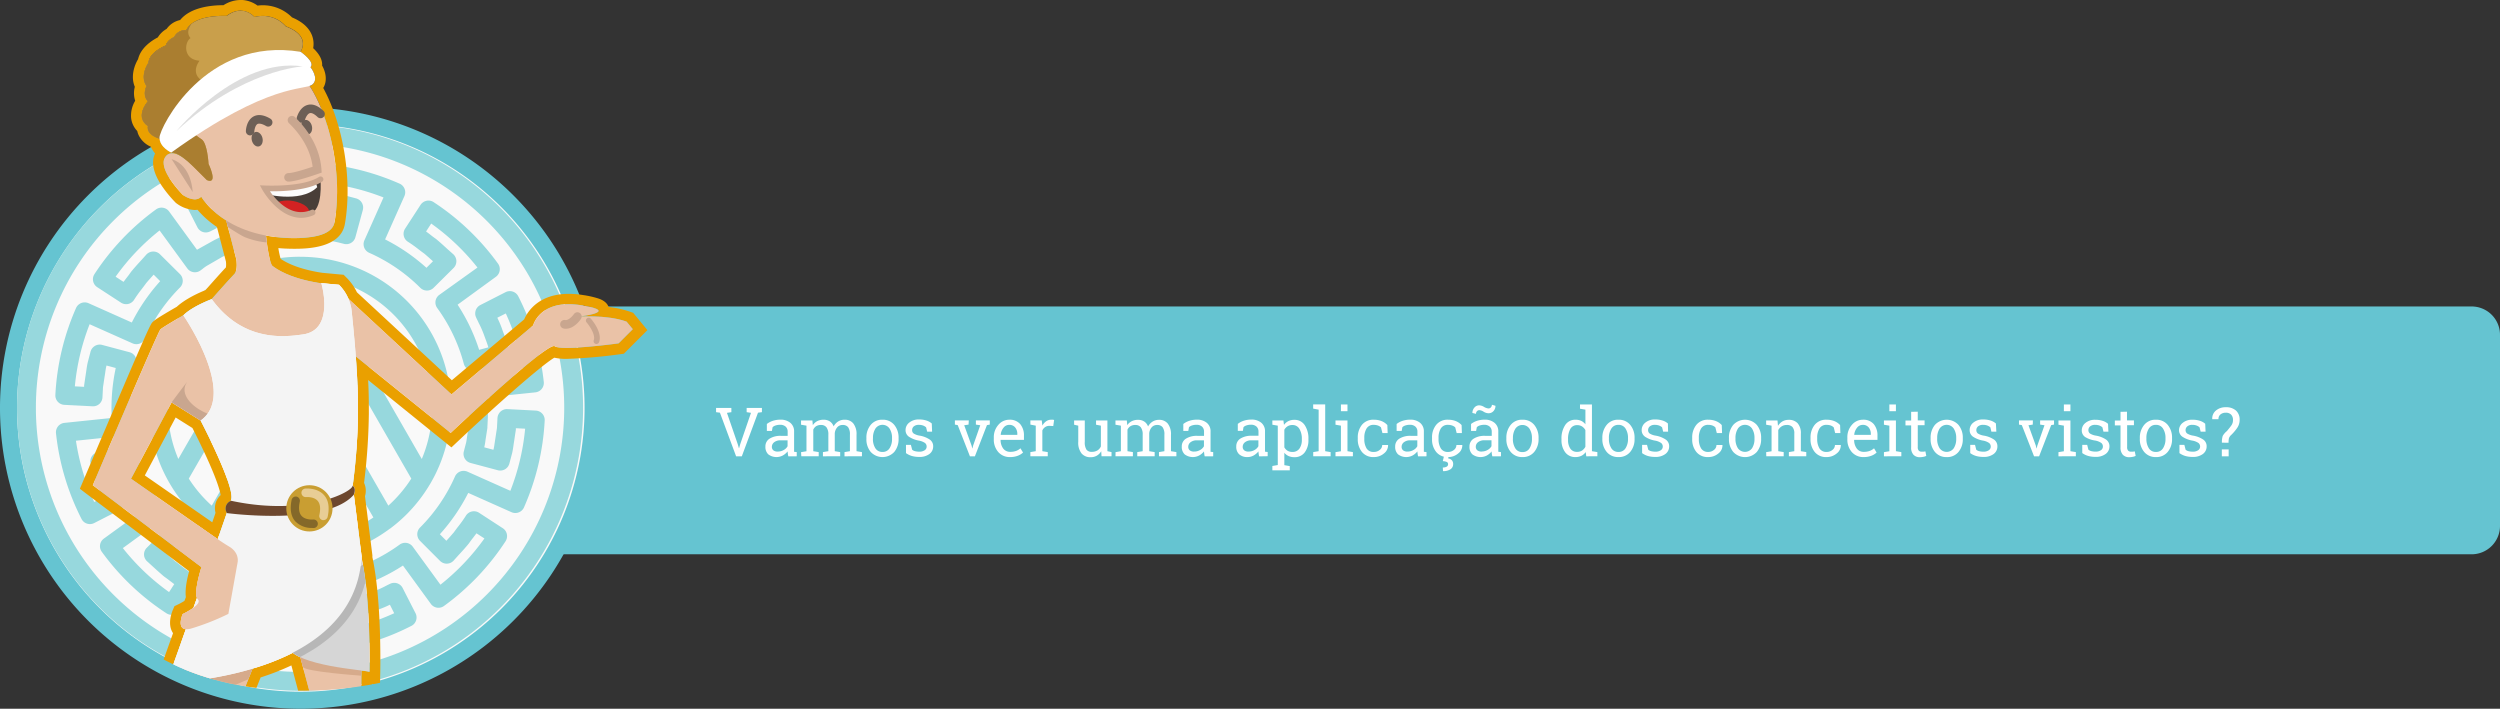 <svg id="Camada_1" data-name="Camada 1" xmlns="http://www.w3.org/2000/svg" xmlns:xlink="http://www.w3.org/1999/xlink" viewBox="0 0 881 249.76"><rect x="0" y="0" width="881" height="249.76" fill="#333333" stroke="none"/><defs><style>.cls-1{fill:none;}.cls-2{fill:#65c4d1;}.cls-3{fill:#fff;}.cls-4{fill:#f9f9f9;}.cls-5{fill:#97d8dd;}.cls-6{clip-path:url(#clip-path);}.cls-7{fill:#eaa000;}.cls-8{fill:#eac2a7;}.cls-9{fill:#c9a68f;}.cls-10{fill:#d6aa8b;}.cls-11{fill:#d6d6d6;}.cls-12{fill:#c99f4b;}.cls-13{fill:#6d5f56;}.cls-14{fill:#493e38;}.cls-15{clip-path:url(#clip-path-2);}.cls-16{fill:#fcfcfc;}.cls-17{fill:#d32222;}.cls-18{fill:#f4f4f4;}.cls-19{clip-path:url(#clip-path-3);}.cls-20{fill:#b7b7b7;}.cls-21{fill:#6d472e;}.cls-22{fill:#c99e32;}.cls-23{clip-path:url(#clip-path-4);}.cls-24{fill:#aa7e30;}.cls-25{fill:#ddd;}.cls-26{fill:#846829;}.cls-27{fill:#e8cd95;}</style><clipPath id="clip-path"><path class="cls-1" d="M237.75,116.46C237.75,46.35,157.23,0,84.76,0S8,49.28,8,119.4s26.07,124,98.54,124S237.75,186.58,237.75,116.46Z"/></clipPath><clipPath id="clip-path-2"><path class="cls-1" d="M93.31,66.38c-.23-.24,14.13.9,19.61-3.13,0,0,1.08,10.92-3.81,12.12C104.07,76.6,98.25,74.58,93.31,66.38Z"/></clipPath><clipPath id="clip-path-3"><path class="cls-1" d="M101.44,228.09c3.34,6.62,26.79,8,28.74,8.63,0,0,.61-26.56-3.14-41.48S101.44,228.09,101.44,228.09Z"/></clipPath><clipPath id="clip-path-4"><path class="cls-1" d="M72.92,63.47c4.14,1.71.57-5.71.57-5.71S73.1,50.33,71,49.07a30.23,30.23,0,0,1-4.59-3.75L77,38.07l28.88-19.8s4-5.57-5.13-9A10.86,10.86,0,0,0,89.68,6s-4-4.77-9.77-.39c0,0-11.62-.68-14.26,5a4.34,4.34,0,0,0-4.28,2.42S59,14,58.49,16c0,0-5.89,2.32-6.24,6.24,0,0-3.21,4.49-.64,8.13,0,0-1.7,3.19.49,5.38,0,0-4.91,5.38,0,8.73,0,0-1.21,3.5,6,4.92l2.14,4.42s2.06-.93,8,5Z"/></clipPath></defs><title>6-intro</title><path class="cls-2" d="M871,195.33H152V108H871a10,10,0,0,1,10,10v67.36A10,10,0,0,1,871,195.33Z"/><path class="cls-3" d="M257.74,145.25l-1.56.24L260,156.58l.39,1.35h.07l.38-1.35,3.81-11.1-1.53-.23v-1.49h5.38v1.49l-1.38.18-5.71,15.39h-2l-5.71-15.39-1.36-.18v-1.49h5.39Z"/><path class="cls-3" d="M277.8,160.82c-.07-.34-.13-.65-.16-.92s-.07-.55-.09-.82a5.51,5.51,0,0,1-1.67,1.42,4.77,4.77,0,0,1-5.15-.4,3.56,3.56,0,0,1-1-2.72,3.17,3.17,0,0,1,1.46-2.79,7.13,7.13,0,0,1,4-1h2.38v-1.47a2.31,2.31,0,0,0-.7-1.77,2.79,2.79,0,0,0-2-.65,4.73,4.73,0,0,0-1.53.23,2.71,2.71,0,0,0-1.07.61l-.25,1.33h-1.78v-2.46a7,7,0,0,1,2.1-1.11,8.49,8.49,0,0,1,2.67-.41,5.27,5.27,0,0,1,3.49,1.1,3.84,3.84,0,0,1,1.34,3.15v6.11c0,.16,0,.32,0,.48a3.83,3.83,0,0,0,0,.47l.93.12v1.48Zm-3.72-1.69a4.07,4.07,0,0,0,2.1-.55,3.33,3.33,0,0,0,1.36-1.32v-2.09h-2.46a3.49,3.49,0,0,0-2.24.66,2,2,0,0,0-.83,1.59,1.55,1.55,0,0,0,.52,1.27A2.29,2.29,0,0,0,274.08,159.13Z"/><path class="cls-3" d="M282.29,159.34l1.91-.32V150l-1.91-.33v-1.49h4l.15,1.65A4.2,4.2,0,0,1,288,148.4a4.85,4.85,0,0,1,2.23-.49,3.94,3.94,0,0,1,2.18.58,3.55,3.55,0,0,1,1.36,1.76,4.74,4.74,0,0,1,1.58-1.71,4.18,4.18,0,0,1,2.3-.63,3.79,3.79,0,0,1,3.07,1.33,6.06,6.06,0,0,1,1.12,4V159l1.91.32v1.48H297.6v-1.48l1.91-.32v-5.8a4.24,4.24,0,0,0-.64-2.66,2.34,2.34,0,0,0-1.91-.78,2.45,2.45,0,0,0-1.94.85,3.71,3.71,0,0,0-.85,2.14V159l1.91.32v1.48H290v-1.48l1.91-.32v-5.8a4.17,4.17,0,0,0-.66-2.61,2.32,2.32,0,0,0-1.92-.83,3.15,3.15,0,0,0-1.73.44,2.8,2.8,0,0,0-1,1.21V159l1.91.32v1.48h-6.13Z"/><path class="cls-3" d="M305.32,154.36a6.94,6.94,0,0,1,1.52-4.63,5.08,5.08,0,0,1,4.14-1.82,5.14,5.14,0,0,1,4.15,1.81,7,7,0,0,1,1.53,4.64v.26a7,7,0,0,1-1.52,4.64,5.66,5.66,0,0,1-8.3,0,6.93,6.93,0,0,1-1.52-4.64Zm2.3.26a6,6,0,0,0,.85,3.33,2.81,2.81,0,0,0,2.53,1.31,2.78,2.78,0,0,0,2.49-1.31,5.89,5.89,0,0,0,.86-3.33v-.26a5.91,5.91,0,0,0-.86-3.31,3,3,0,0,0-5,0,6,6,0,0,0-.85,3.31Z"/><path class="cls-3" d="M328.47,152.13h-1.73l-.38-1.53a3.16,3.16,0,0,0-1.06-.64,4.08,4.08,0,0,0-1.45-.24,2.62,2.62,0,0,0-1.82.54,1.7,1.7,0,0,0-.6,1.3,1.44,1.44,0,0,0,.53,1.19,5.47,5.47,0,0,0,2.14.77,9.16,9.16,0,0,1,3.57,1.4,2.8,2.8,0,0,1,1.18,2.37,3.27,3.27,0,0,1-1.37,2.73,5.69,5.69,0,0,1-3.57,1,9,9,0,0,1-2.59-.34,6.9,6.9,0,0,1-2.05-1v-2.9H321l.44,1.7a2.43,2.43,0,0,0,1.08.53,6,6,0,0,0,1.4.16,3.21,3.21,0,0,0,1.93-.5,1.51,1.51,0,0,0,.7-1.3,1.6,1.6,0,0,0-.58-1.26,5.58,5.58,0,0,0-2.2-.85,9.25,9.25,0,0,1-3.48-1.37,2.77,2.77,0,0,1-1.17-2.35,3.29,3.29,0,0,1,1.32-2.63,5.18,5.18,0,0,1,3.42-1.09,8.26,8.26,0,0,1,2.59.37,5.23,5.23,0,0,1,1.91,1.05Z"/><path class="cls-3" d="M341.32,149.63l-1.53.23,2.61,7.22.22.92h.07l.22-.92,2.53-7.22-1.54-.23v-1.49h4.9v1.49l-1,.18-4.25,11h-1.75l-4.3-11-1-.18v-1.49h4.9Z"/><path class="cls-3" d="M356,161.07a5.32,5.32,0,0,1-4.21-1.77,6.59,6.59,0,0,1-1.57-4.57v-.52a6.52,6.52,0,0,1,1.61-4.5,5,5,0,0,1,3.82-1.8,4.81,4.81,0,0,1,3.87,1.54,6.17,6.17,0,0,1,1.32,4.13V155h-8.23l0,.06a5,5,0,0,0,.92,3,3,3,0,0,0,2.5,1.17,5.9,5.9,0,0,0,2.06-.33,4.65,4.65,0,0,0,1.52-.92l.91,1.5a5.63,5.63,0,0,1-1.8,1.11A7.21,7.21,0,0,1,356,161.07Zm-.35-11.35a2.49,2.49,0,0,0-2,1,4.56,4.56,0,0,0-1,2.46l0,.06h5.85v-.31a3.51,3.51,0,0,0-.73-2.27A2.58,2.58,0,0,0,355.65,149.72Z"/><path class="cls-3" d="M363.11,149.63v-1.49h4l.23,1.84a4.41,4.41,0,0,1,1.33-1.52,3.05,3.05,0,0,1,1.81-.55,3.48,3.48,0,0,1,.55,0,3.27,3.27,0,0,1,.44.09l-.3,2.14-1.31-.07a2.64,2.64,0,0,0-1.54.43,2.76,2.76,0,0,0-1,1.2V159l1.91.32v1.48h-6.13v-1.48L365,159V150Z"/><path class="cls-3" d="M388.07,159a4.11,4.11,0,0,1-3.71,2.12,4,4,0,0,1-3.22-1.33,6.09,6.09,0,0,1-1.16-4.12V150l-1.46-.33v-1.49h3.76v7.5a4.72,4.72,0,0,0,.6,2.79,2.22,2.22,0,0,0,1.86.76,3.74,3.74,0,0,0,2-.5,3.1,3.1,0,0,0,1.21-1.41V150l-1.7-.33v-1.49h4V159l1.45.32v1.48h-3.52Z"/><path class="cls-3" d="M393.12,159.34,395,159V150l-1.91-.33v-1.49h4l.15,1.65a4.2,4.2,0,0,1,1.57-1.39,4.79,4.79,0,0,1,2.23-.49,3.91,3.91,0,0,1,2.17.58,3.57,3.57,0,0,1,1.37,1.76,4.57,4.57,0,0,1,1.58-1.71,4.15,4.15,0,0,1,2.3-.63,3.81,3.81,0,0,1,3.07,1.33,6.06,6.06,0,0,1,1.12,4V159l1.91.32v1.48h-6.14v-1.48l1.91-.32v-5.8a4.24,4.24,0,0,0-.64-2.66,2.34,2.34,0,0,0-1.91-.78,2.44,2.44,0,0,0-1.94.85,3.64,3.64,0,0,0-.85,2.14V159l1.91.32v1.48h-6.13v-1.48l1.91-.32v-5.8a4.17,4.17,0,0,0-.66-2.61,2.33,2.33,0,0,0-1.92-.83,3.15,3.15,0,0,0-1.73.44,2.76,2.76,0,0,0-1.05,1.21V159l1.91.32v1.48h-6.13Z"/><path class="cls-3" d="M424.53,160.82c-.07-.34-.13-.65-.16-.92s-.07-.55-.09-.82a5.51,5.51,0,0,1-1.67,1.42,4.77,4.77,0,0,1-5.15-.4,3.56,3.56,0,0,1-1-2.72,3.17,3.17,0,0,1,1.46-2.79,7.13,7.13,0,0,1,4-1h2.38v-1.47a2.31,2.31,0,0,0-.7-1.77,2.79,2.79,0,0,0-2-.65,4.73,4.73,0,0,0-1.53.23,2.71,2.71,0,0,0-1.07.61l-.25,1.33H417v-2.46a7,7,0,0,1,2.1-1.11,8.49,8.49,0,0,1,2.67-.41,5.27,5.27,0,0,1,3.49,1.1,3.81,3.81,0,0,1,1.34,3.15v6.11c0,.16,0,.32,0,.48a3.83,3.83,0,0,0,0,.47l.93.12v1.48Zm-3.71-1.69a4.06,4.06,0,0,0,2.09-.55,3.33,3.33,0,0,0,1.36-1.32v-2.09h-2.46a3.49,3.49,0,0,0-2.24.66,2,2,0,0,0-.83,1.59,1.55,1.55,0,0,0,.52,1.27A2.31,2.31,0,0,0,420.82,159.13Z"/><path class="cls-3" d="M443.71,160.82c-.07-.34-.12-.65-.16-.92a7.84,7.84,0,0,1-.08-.82,5.63,5.63,0,0,1-1.67,1.42,4.26,4.26,0,0,1-2.14.57,4.21,4.21,0,0,1-3-1,3.53,3.53,0,0,1-1-2.72,3.17,3.17,0,0,1,1.45-2.79,7.16,7.16,0,0,1,4-1h2.38v-1.47a2.31,2.31,0,0,0-.71-1.77,2.78,2.78,0,0,0-1.95-.65,4.73,4.73,0,0,0-1.53.23,2.75,2.75,0,0,0-1.08.61l-.24,1.33h-1.78v-2.46a6.8,6.8,0,0,1,2.09-1.11,8.55,8.55,0,0,1,2.68-.41,5.29,5.29,0,0,1,3.49,1.1,3.84,3.84,0,0,1,1.33,3.15v6.11c0,.16,0,.32,0,.48a3.83,3.83,0,0,0,0,.47l.94.12v1.48ZM440,159.13a4.12,4.12,0,0,0,2.1-.55,3.46,3.46,0,0,0,1.36-1.32v-2.09H441a3.49,3.49,0,0,0-2.24.66,2,2,0,0,0-.83,1.59,1.58,1.58,0,0,0,.52,1.27A2.31,2.31,0,0,0,440,159.13Z"/><path class="cls-3" d="M448.38,164.21l1.91-.33V150l-1.91-.33v-1.49h3.89l.21,1.55a4.26,4.26,0,0,1,1.54-1.33,4.7,4.7,0,0,1,2.1-.45,4.23,4.23,0,0,1,3.67,1.87,8.45,8.45,0,0,1,1.3,4.94V155a7.05,7.05,0,0,1-1.31,4.43,4.34,4.34,0,0,1-3.62,1.68,4.92,4.92,0,0,1-2.06-.4,4,4,0,0,1-1.5-1.16v4.37l1.91.33v1.49h-6.13Zm10.39-9.49a6.74,6.74,0,0,0-.84-3.55,2.74,2.74,0,0,0-2.51-1.39,3.07,3.07,0,0,0-1.69.45,3.25,3.25,0,0,0-1.13,1.22v6.17a3.18,3.18,0,0,0,1.13,1.22,3.23,3.23,0,0,0,1.71.42,2.86,2.86,0,0,0,2.49-1.19,5.29,5.29,0,0,0,.84-3.11Z"/><path class="cls-3" d="M462.76,144v-1.49H467V159l1.91.32v1.48h-6.13v-1.48l1.91-.32V144.36Z"/><path class="cls-3" d="M470.63,159.34l1.91-.32V150l-1.91-.33v-1.49h4.22V159l1.91.32v1.48h-6.13Zm4.22-14.44h-2.31v-2.36h2.31Z"/><path class="cls-3" d="M484.21,159.26a3.06,3.06,0,0,0,2-.71,2.14,2.14,0,0,0,.88-1.74h2.07l0,.07a3.6,3.6,0,0,1-1.46,2.92,5.4,5.4,0,0,1-3.54,1.27,5.09,5.09,0,0,1-4.22-1.81,7,7,0,0,1-1.46-4.53v-.49a7,7,0,0,1,1.46-4.52,5.12,5.12,0,0,1,4.22-1.81,7.19,7.19,0,0,1,2.74.5,5.62,5.62,0,0,1,2,1.38l.11,2.82h-1.84l-.51-2a3,3,0,0,0-1.05-.64,4.18,4.18,0,0,0-1.46-.25,2.78,2.78,0,0,0-2.59,1.31,6.16,6.16,0,0,0-.78,3.21v.49a6.32,6.32,0,0,0,.77,3.24A2.79,2.79,0,0,0,484.21,159.26Z"/><path class="cls-3" d="M499.73,160.82c-.07-.34-.13-.65-.16-.92s-.07-.55-.09-.82a5.51,5.51,0,0,1-1.67,1.42,4.77,4.77,0,0,1-5.15-.4,3.56,3.56,0,0,1-1-2.72,3.17,3.17,0,0,1,1.46-2.79,7.13,7.13,0,0,1,4-1h2.38v-1.47a2.31,2.31,0,0,0-.7-1.77,2.79,2.79,0,0,0-2-.65,4.73,4.73,0,0,0-1.53.23,2.71,2.71,0,0,0-1.07.61l-.25,1.33h-1.78v-2.46a7,7,0,0,1,2.1-1.11,8.49,8.49,0,0,1,2.67-.41,5.27,5.27,0,0,1,3.49,1.1,3.84,3.84,0,0,1,1.34,3.15v6.11c0,.16,0,.32,0,.48a3.83,3.83,0,0,0,0,.47l.93.12v1.48ZM496,159.13a4.07,4.07,0,0,0,2.1-.55,3.4,3.4,0,0,0,1.36-1.32v-2.09H497a3.49,3.49,0,0,0-2.24.66,2,2,0,0,0-.83,1.59,1.55,1.55,0,0,0,.52,1.27A2.29,2.29,0,0,0,496,159.13Z"/><path class="cls-3" d="M510.37,159.26a3.06,3.06,0,0,0,2-.71,2.16,2.16,0,0,0,.87-1.74h2.08l0,.07a3.57,3.57,0,0,1-1.46,2.92,5.37,5.37,0,0,1-3.53,1.27,5.09,5.09,0,0,1-4.22-1.81,6.92,6.92,0,0,1-1.46-4.53v-.49a6.91,6.91,0,0,1,1.46-4.52,5.1,5.1,0,0,1,4.22-1.81,7.19,7.19,0,0,1,2.74.5,5.8,5.8,0,0,1,2,1.38l.1,2.82h-1.84l-.5-2a3.16,3.16,0,0,0-1.06-.64,4.12,4.12,0,0,0-1.45-.25,2.79,2.79,0,0,0-2.6,1.31,6.16,6.16,0,0,0-.78,3.21v.49a6.22,6.22,0,0,0,.78,3.24A2.78,2.78,0,0,0,510.37,159.26Zm.09,1.67-.14.61a2.33,2.33,0,0,1,1.27.61,1.88,1.88,0,0,1,.5,1.41,2.13,2.13,0,0,1-.92,1.8,4.53,4.53,0,0,1-2.65.66l-.08-1.27a2.76,2.76,0,0,0,1.35-.29.93.93,0,0,0,.51-.86.82.82,0,0,0-.42-.79,4.13,4.13,0,0,0-1.44-.3l.37-1.58Z"/><path class="cls-3" d="M525.89,160.82c-.07-.34-.13-.65-.17-.92a7.84,7.84,0,0,1-.08-.82A5.63,5.63,0,0,1,524,160.5a4.77,4.77,0,0,1-5.15-.4,3.53,3.53,0,0,1-1-2.72,3.15,3.15,0,0,1,1.46-2.79,7.1,7.1,0,0,1,4-1h2.38v-1.47a2.31,2.31,0,0,0-.71-1.77,2.77,2.77,0,0,0-1.95-.65,4.73,4.73,0,0,0-1.53.23,2.71,2.71,0,0,0-1.07.61l-.25,1.33h-1.78v-2.46a7,7,0,0,1,2.1-1.11,8.49,8.49,0,0,1,2.67-.41,5.27,5.27,0,0,1,3.49,1.1,3.84,3.84,0,0,1,1.34,3.15v6.59l0,.47.94.12v1.48ZM527,143a2.64,2.64,0,0,1-.69,1.86,2.29,2.29,0,0,1-1.76.77,3.4,3.4,0,0,1-1.73-.55,3.11,3.11,0,0,0-1.5-.54,1.07,1.07,0,0,0-.84.38,1.31,1.31,0,0,0-.34.92l-1.26-.31a2.81,2.81,0,0,1,.69-1.89,2.19,2.19,0,0,1,1.75-.8,3.54,3.54,0,0,1,1.64.55,3.65,3.65,0,0,0,1.59.55,1.13,1.13,0,0,0,.84-.38,1.36,1.36,0,0,0,.35-.93Zm-4.86,16.11a4.07,4.07,0,0,0,2.1-.55,3.46,3.46,0,0,0,1.36-1.32v-2.09h-2.46a3.5,3.5,0,0,0-2.25.66,2,2,0,0,0-.82,1.59,1.57,1.57,0,0,0,.51,1.27A2.34,2.34,0,0,0,522.17,159.13Z"/><path class="cls-3" d="M530.84,154.36a7,7,0,0,1,1.53-4.63,5.07,5.07,0,0,1,4.13-1.82,5.16,5.16,0,0,1,4.16,1.81,7,7,0,0,1,1.53,4.64v.26a6.92,6.92,0,0,1-1.53,4.64,5.1,5.1,0,0,1-4.13,1.81,5.16,5.16,0,0,1-4.16-1.81,6.94,6.94,0,0,1-1.53-4.64Zm2.31.26A6,6,0,0,0,534,158a2.81,2.81,0,0,0,2.53,1.31A2.78,2.78,0,0,0,539,158a6,6,0,0,0,.86-3.33v-.26a6,6,0,0,0-.86-3.31,3,3,0,0,0-5,0,6.07,6.07,0,0,0-.84,3.31Z"/><path class="cls-3" d="M558.8,159.31a4,4,0,0,1-1.51,1.31,4.61,4.61,0,0,1-2.08.45,4.34,4.34,0,0,1-3.63-1.68,7.05,7.05,0,0,1-1.31-4.43v-.24a8.49,8.49,0,0,1,1.31-4.94,4.2,4.2,0,0,1,3.65-1.87,4.65,4.65,0,0,1,2,.41,4.23,4.23,0,0,1,1.47,1.2v-5.16l-1.91-.33v-1.49H561V159l1.91.32v1.48H559ZM552.58,155a5.31,5.31,0,0,0,.79,3.07,2.7,2.7,0,0,0,2.42,1.16,3,3,0,0,0,1.74-.47,3.67,3.67,0,0,0,1.16-1.32v-5.88a3.65,3.65,0,0,0-1.16-1.27,3.09,3.09,0,0,0-1.71-.47,2.64,2.64,0,0,0-2.45,1.37,7.1,7.1,0,0,0-.79,3.57Z"/><path class="cls-3" d="M564.67,154.36a7,7,0,0,1,1.53-4.63,5.07,5.07,0,0,1,4.13-1.82,5.16,5.16,0,0,1,4.16,1.81,7,7,0,0,1,1.53,4.64v.26a6.92,6.92,0,0,1-1.53,4.64,5.1,5.1,0,0,1-4.13,1.81,5.16,5.16,0,0,1-4.16-1.81,6.94,6.94,0,0,1-1.53-4.64Zm2.31.26a6,6,0,0,0,.85,3.33,2.81,2.81,0,0,0,2.53,1.31,2.78,2.78,0,0,0,2.49-1.31,6,6,0,0,0,.86-3.33v-.26a6,6,0,0,0-.86-3.31,2.82,2.82,0,0,0-2.52-1.33,2.79,2.79,0,0,0-2.5,1.33,6,6,0,0,0-.85,3.31Z"/><path class="cls-3" d="M587.83,152.13H586.1l-.38-1.53a3.16,3.16,0,0,0-1.06-.64,4.12,4.12,0,0,0-1.45-.24,2.62,2.62,0,0,0-1.82.54,1.7,1.7,0,0,0-.6,1.3,1.44,1.44,0,0,0,.53,1.19,5.47,5.47,0,0,0,2.14.77,9.16,9.16,0,0,1,3.57,1.4,2.8,2.8,0,0,1,1.18,2.37,3.27,3.27,0,0,1-1.37,2.73,5.69,5.69,0,0,1-3.57,1,9,9,0,0,1-2.59-.34,6.9,6.9,0,0,1-2-1v-2.9h1.73l.44,1.7a2.38,2.38,0,0,0,1.08.53,6,6,0,0,0,1.4.16,3.23,3.23,0,0,0,1.93-.5,1.53,1.53,0,0,0,.7-1.3,1.6,1.6,0,0,0-.58-1.26,5.58,5.58,0,0,0-2.2-.85,9.25,9.25,0,0,1-3.48-1.37,2.77,2.77,0,0,1-1.17-2.35,3.29,3.29,0,0,1,1.32-2.63,5.16,5.16,0,0,1,3.42-1.09,8.31,8.31,0,0,1,2.59.37,5.23,5.23,0,0,1,1.91,1.05Z"/><path class="cls-3" d="M602,159.26a3.06,3.06,0,0,0,2-.71,2.14,2.14,0,0,0,.88-1.74H607l0,.07a3.56,3.56,0,0,1-1.45,2.92,5.4,5.4,0,0,1-3.54,1.27,5.09,5.09,0,0,1-4.22-1.81,6.92,6.92,0,0,1-1.46-4.53v-.49a7,7,0,0,1,1.46-4.52,5.12,5.12,0,0,1,4.22-1.81,7.19,7.19,0,0,1,2.74.5,5.62,5.62,0,0,1,2,1.38l.1,2.82H605l-.5-2a3.11,3.11,0,0,0-1-.64,4.18,4.18,0,0,0-1.46-.25,2.78,2.78,0,0,0-2.59,1.31,6.16,6.16,0,0,0-.78,3.21v.49a6.22,6.22,0,0,0,.77,3.24A2.79,2.79,0,0,0,602,159.26Z"/><path class="cls-3" d="M609.28,154.36a6.94,6.94,0,0,1,1.52-4.63,5.64,5.64,0,0,1,8.29,0,7,7,0,0,1,1.53,4.64v.26a7,7,0,0,1-1.52,4.64,5.66,5.66,0,0,1-8.3,0,6.93,6.93,0,0,1-1.52-4.64Zm2.3.26a6,6,0,0,0,.85,3.33,3.07,3.07,0,0,0,5,0,6,6,0,0,0,.85-3.33v-.26a6,6,0,0,0-.85-3.31,3,3,0,0,0-5,0,6.07,6.07,0,0,0-.85,3.31Z"/><path class="cls-3" d="M622.39,159.34l1.91-.32V150l-1.91-.33v-1.49h4l.17,1.89a4.74,4.74,0,0,1,1.58-1.57,4.28,4.28,0,0,1,2.18-.55,4.14,4.14,0,0,1,3.17,1.2,5.28,5.28,0,0,1,1.13,3.71V159l1.91.32v1.48h-6.13v-1.48l1.91-.32v-6.16a3.41,3.41,0,0,0-.66-2.37,2.65,2.65,0,0,0-2-.71,3.26,3.26,0,0,0-1.77.48,3.45,3.45,0,0,0-1.22,1.32V159l1.91.32v1.48h-6.13Z"/><path class="cls-3" d="M643.75,159.26a3.06,3.06,0,0,0,2-.71,2.14,2.14,0,0,0,.88-1.74h2.07l0,.07a3.56,3.56,0,0,1-1.45,2.92,5.4,5.4,0,0,1-3.54,1.27,5.09,5.09,0,0,1-4.22-1.81,7,7,0,0,1-1.46-4.53v-.49a7,7,0,0,1,1.46-4.52,5.12,5.12,0,0,1,4.22-1.81,7.19,7.19,0,0,1,2.74.5,5.62,5.62,0,0,1,2,1.38l.1,2.82h-1.84l-.5-2a3,3,0,0,0-1-.64,4.18,4.18,0,0,0-1.46-.25,2.78,2.78,0,0,0-2.59,1.31,6.16,6.16,0,0,0-.78,3.21v.49a6.32,6.32,0,0,0,.77,3.24A2.79,2.79,0,0,0,643.75,159.26Z"/><path class="cls-3" d="M656.78,161.07a5.34,5.34,0,0,1-4.21-1.77,6.63,6.63,0,0,1-1.56-4.57v-.52a6.47,6.47,0,0,1,1.61-4.5,5,5,0,0,1,3.81-1.8,4.81,4.81,0,0,1,3.88,1.54,6.22,6.22,0,0,1,1.31,4.13V155H653.4l0,.06a5,5,0,0,0,.93,3,2.94,2.94,0,0,0,2.49,1.17,5.86,5.86,0,0,0,2.06-.33,4.7,4.7,0,0,0,1.53-.92l.9,1.5a5.42,5.42,0,0,1-1.8,1.11A7.18,7.18,0,0,1,656.78,161.07Zm-.35-11.35a2.52,2.52,0,0,0-2,1,4.64,4.64,0,0,0-1,2.46l0,.06h5.85v-.31a3.57,3.57,0,0,0-.73-2.27A2.6,2.6,0,0,0,656.43,149.72Z"/><path class="cls-3" d="M663.9,159.34l1.91-.32V150l-1.91-.33v-1.49h4.22V159l1.91.32v1.48H663.9Zm4.22-14.44h-2.31v-2.36h2.31Z"/><path class="cls-3" d="M675.82,145.08v3.06h2.4v1.71h-2.4v7.7a1.77,1.77,0,0,0,.36,1.26,1.36,1.36,0,0,0,1,.36,6,6,0,0,0,.69,0l.64-.11.31,1.58a3,3,0,0,1-1,.34,6,6,0,0,1-1.26.14,3,3,0,0,1-2.24-.85,3.68,3.68,0,0,1-.83-2.67v-7.7h-2v-1.71h2v-3.06Z"/><path class="cls-3" d="M680.35,154.36a7,7,0,0,1,1.52-4.63,5.64,5.64,0,0,1,8.29,0,7,7,0,0,1,1.53,4.64v.26a6.92,6.92,0,0,1-1.52,4.64,5.12,5.12,0,0,1-4.14,1.81,5.19,5.19,0,0,1-4.16-1.81,7,7,0,0,1-1.52-4.64Zm2.31.26a6,6,0,0,0,.85,3.33,3.06,3.06,0,0,0,5,0,6,6,0,0,0,.86-3.33v-.26a6,6,0,0,0-.86-3.31,3,3,0,0,0-5,0,6.07,6.07,0,0,0-.84,3.31Z"/><path class="cls-3" d="M703.51,152.13h-1.74l-.37-1.53a3.26,3.26,0,0,0-1.06-.64,4.12,4.12,0,0,0-1.45-.24,2.67,2.67,0,0,0-1.83.54,1.7,1.7,0,0,0-.6,1.3,1.47,1.47,0,0,0,.53,1.19,5.53,5.53,0,0,0,2.15.77,9.16,9.16,0,0,1,3.57,1.4,2.82,2.82,0,0,1,1.17,2.37,3.26,3.26,0,0,1-1.36,2.73,5.69,5.69,0,0,1-3.57,1,9,9,0,0,1-2.59-.34,6.79,6.79,0,0,1-2.05-1v-2.9H696l.43,1.7a2.47,2.47,0,0,0,1.09.53,5.89,5.89,0,0,0,1.4.16,3.23,3.23,0,0,0,1.93-.5,1.52,1.52,0,0,0,.69-1.3,1.57,1.57,0,0,0-.58-1.26,5.52,5.52,0,0,0-2.19-.85,9.25,9.25,0,0,1-3.48-1.37,2.76,2.76,0,0,1-1.18-2.35,3.29,3.29,0,0,1,1.32-2.63,5.19,5.19,0,0,1,3.43-1.09,8.35,8.35,0,0,1,2.59.37,5.4,5.4,0,0,1,1.91,1.05Z"/><path class="cls-3" d="M716.35,149.63l-1.52.23,2.61,7.22.21.92h.07l.22-.92,2.54-7.22-1.54-.23v-1.49h4.9v1.49l-1,.18-4.26,11H716.8l-4.31-11-1-.18v-1.49h4.9Z"/><path class="cls-3" d="M725.4,159.34l1.91-.32V150l-1.91-.33v-1.49h4.22V159l1.91.32v1.48H725.4Zm4.22-14.44h-2.31v-2.36h2.31Z"/><path class="cls-3" d="M743,152.13h-1.74l-.37-1.53a3.26,3.26,0,0,0-1.06-.64,4.12,4.12,0,0,0-1.45-.24,2.67,2.67,0,0,0-1.83.54,1.7,1.7,0,0,0-.6,1.3,1.47,1.47,0,0,0,.53,1.19,5.53,5.53,0,0,0,2.15.77,9.16,9.16,0,0,1,3.57,1.4,2.82,2.82,0,0,1,1.17,2.37A3.26,3.26,0,0,1,742,160a5.69,5.69,0,0,1-3.57,1,9,9,0,0,1-2.59-.34,6.79,6.79,0,0,1-2.05-1v-2.9h1.73l.43,1.7a2.47,2.47,0,0,0,1.09.53,5.89,5.89,0,0,0,1.4.16,3.23,3.23,0,0,0,1.93-.5,1.52,1.52,0,0,0,.69-1.3,1.57,1.57,0,0,0-.58-1.26,5.52,5.52,0,0,0-2.19-.85A9.25,9.25,0,0,1,734.8,154a2.76,2.76,0,0,1-1.18-2.35,3.29,3.29,0,0,1,1.32-2.63,5.19,5.19,0,0,1,3.43-1.09,8.35,8.35,0,0,1,2.59.37,5.32,5.32,0,0,1,1.91,1.05Z"/><path class="cls-3" d="M749.55,145.08v3.06H752v1.71h-2.4v7.7a1.73,1.73,0,0,0,.37,1.26,1.33,1.33,0,0,0,1,.36,5.89,5.89,0,0,0,.68,0l.64-.11.32,1.58a3,3,0,0,1-1,.34,6.17,6.17,0,0,1-1.27.14,3,3,0,0,1-2.24-.85,3.73,3.73,0,0,1-.83-2.67v-7.7h-2v-1.71h2v-3.06Z"/><path class="cls-3" d="M754.08,154.36a7,7,0,0,1,1.53-4.63,5.07,5.07,0,0,1,4.13-1.82,5.16,5.16,0,0,1,4.16,1.81,7,7,0,0,1,1.53,4.64v.26a6.92,6.92,0,0,1-1.53,4.64,5.1,5.1,0,0,1-4.13,1.81,5.16,5.16,0,0,1-4.16-1.81,6.94,6.94,0,0,1-1.53-4.64Zm2.31.26a6,6,0,0,0,.85,3.33,2.81,2.81,0,0,0,2.53,1.31,2.78,2.78,0,0,0,2.49-1.31,6,6,0,0,0,.86-3.33v-.26a6,6,0,0,0-.86-3.31,2.82,2.82,0,0,0-2.52-1.33,2.79,2.79,0,0,0-2.5,1.33,6,6,0,0,0-.85,3.31Z"/><path class="cls-3" d="M777.24,152.13h-1.73l-.38-1.53a3.16,3.16,0,0,0-1.06-.64,4.08,4.08,0,0,0-1.45-.24,2.62,2.62,0,0,0-1.82.54,1.7,1.7,0,0,0-.6,1.3,1.44,1.44,0,0,0,.53,1.19,5.47,5.47,0,0,0,2.14.77,9.16,9.16,0,0,1,3.57,1.4,2.8,2.8,0,0,1,1.18,2.37,3.27,3.27,0,0,1-1.37,2.73,5.69,5.69,0,0,1-3.57,1,9,9,0,0,1-2.59-.34,6.9,6.9,0,0,1-2.05-1v-2.9h1.73l.44,1.7a2.38,2.38,0,0,0,1.08.53,6,6,0,0,0,1.4.16,3.21,3.21,0,0,0,1.93-.5,1.53,1.53,0,0,0,.7-1.3,1.6,1.6,0,0,0-.58-1.26,5.58,5.58,0,0,0-2.2-.85,9.25,9.25,0,0,1-3.48-1.37,2.77,2.77,0,0,1-1.17-2.35A3.29,3.29,0,0,1,769.2,149a5.16,5.16,0,0,1,3.42-1.09,8.31,8.31,0,0,1,2.59.37,5.23,5.23,0,0,1,1.91,1.05Z"/><path class="cls-3" d="M783,156a7.16,7.16,0,0,1,.28-2.36,6,6,0,0,1,1.48-1.73c.77-.92,1.32-1.62,1.65-2.11a3.12,3.12,0,0,0,.49-1.78,2.59,2.59,0,0,0-.66-1.91,2.52,2.52,0,0,0-1.89-.67,2.85,2.85,0,0,0-1.82.58,2,2,0,0,0-.74,1.7h-2.2l0-.07a3.66,3.66,0,0,1,1.33-3,5.2,5.2,0,0,1,3.47-1.14,5.12,5.12,0,0,1,3.58,1.18,4.26,4.26,0,0,1,1.28,3.29,4.89,4.89,0,0,1-.83,2.76,15.7,15.7,0,0,1-2.18,2.57,2.71,2.71,0,0,0-.76,1.14,6.64,6.64,0,0,0-.13,1.57Zm2.38,4.8h-2.41v-2.44h2.41Z"/><circle class="cls-4" cx="106" cy="143.76" r="103"/><path class="cls-2" d="M106,43.76a100,100,0,1,1-100,100,100,100,0,0,1,100-100m0-6a106,106,0,1,0,106,106,106.12,106.12,0,0,0-106-106Z"/><path class="cls-5" d="M105.74,43.94a99.74,99.74,0,1,0,99.74,99.74A99.73,99.73,0,0,0,105.74,43.94Zm0,192.83a93.09,93.09,0,1,1,93.09-93.09A93.09,93.09,0,0,1,105.74,236.77Z"/><path class="cls-5" d="M152.81,71.23a3.27,3.27,0,0,0-2.51-.47,3.35,3.35,0,0,0-2.1,1.44l-5.43,8.36a3.32,3.32,0,0,0,1,4.65,42.72,42.72,0,0,1,3.73,2.66c.75.57,1.5,1.14,2.08,1.55,1,.85,2,1.75,3,2.65l-2.3,2.3a66.28,66.28,0,0,0-14.57-10l6.8-15.25a3.32,3.32,0,0,0-1.69-4.4,86.89,86.89,0,0,0-30.63-7.29,3.3,3.3,0,0,0-3.49,3.15l-.52,10a3.33,3.33,0,0,0,3.14,3.49l3.5.17,3.73.57,1.44.22c.72.11,1.44.21,2.07.35l.45.12-.87,3.25a68,68,0,0,0-17.61-1.42l-1.72-16.64a3.31,3.31,0,0,0-3.66-3,85.73,85.73,0,0,0-30.2,9,3.32,3.32,0,0,0-1.45,4.47l4.54,8.88A3.31,3.31,0,0,0,74,81.57c.67-.31,1.33-.63,2-1a34.31,34.31,0,0,1,4.75-2l.85-.32c1-.37,2-.73,2.93-1l.86,3.22c-.82.28-1.61.57-2.4.86l-.79.3a31.13,31.13,0,0,0-4.72,2l-2,1L69.8,87.8l-.38.21L59.61,74.54a3.35,3.35,0,0,0-2.17-1.33,3.3,3.3,0,0,0-2.47.6,86.67,86.67,0,0,0-21.69,22.8,3.33,3.33,0,0,0,1,4.6l8.36,5.44a3.31,3.31,0,0,0,4.65-1.06q1.23-1.92,2.65-3.72c.58-.75,1.15-1.5,1.56-2.09.85-1,1.75-2,2.65-3l2.3,2.3a66.28,66.28,0,0,0-10,14.57l-15.25-6.8a3.34,3.34,0,0,0-4.4,1.69,86.94,86.94,0,0,0-7.29,30.64,3.34,3.34,0,0,0,3.15,3.49l10,.51A3.3,3.3,0,0,0,36.11,140l.18-3.5.56-3.72c.09-.48.16-1,.22-1.45.11-.72.21-1.44.35-2.06l.12-.46,3.25.87a67.61,67.61,0,0,0-1.42,17.61l-16.64,1.73a3.33,3.33,0,0,0-3,3.65,86.8,86.8,0,0,0,9,30.21,3.31,3.31,0,0,0,4.47,1.44l8.88-4.53a3.32,3.32,0,0,0,1.51-4.36c-.31-.66-.63-1.31-1-2a34.73,34.73,0,0,1-2-4.78l-.33-.88c-.37-1-.72-2-1-2.9l3.26-.87A65.71,65.71,0,0,0,50.11,180L36.6,189.8a3.32,3.32,0,0,0-.73,4.65,86.47,86.47,0,0,0,22.8,21.68,3.32,3.32,0,0,0,4.6-1l5.44-8.36a3.32,3.32,0,0,0-1.06-4.66c-1.28-.82-2.53-1.7-3.73-2.65-.74-.58-1.49-1.15-2.08-1.56-1-.85-2-1.74-3-2.65l2.35-2.35c.89.81,1.81,1.63,2.92,2.54.64.46,1.27.94,1.9,1.43a38,38,0,0,0,3.71,2.6l5.93,3.41.08,0-6.81,15.27a3.29,3.29,0,0,0-.07,2.54,3.34,3.34,0,0,0,1.75,1.85,86.78,86.78,0,0,0,30.64,7.29h.17a3.33,3.33,0,0,0,3.32-3.15l.51-10a3.31,3.31,0,0,0-3.14-3.49l-3.49-.18-3.73-.57-1.44-.22c-.72-.1-1.44-.2-2.07-.35l-.46-.12.88-3.25a67.57,67.57,0,0,0,17.6,1.42l1.73,16.64a3.31,3.31,0,0,0,3.65,3,85.57,85.57,0,0,0,30.21-9,3.32,3.32,0,0,0,1.45-4.47l-4.54-8.88a3.32,3.32,0,0,0-4.35-1.51c-.67.31-1.33.64-2,1a34.31,34.31,0,0,1-4.75,2l-.85.32c-1,.37-2,.73-2.93,1.05l-.88-3.25A65.63,65.63,0,0,0,142,199.3l9.83,13.51a3.32,3.32,0,0,0,4.64.73,86.43,86.43,0,0,0,21.68-22.79,3.37,3.37,0,0,0,.47-2.51,3.32,3.32,0,0,0-1.44-2.1l-8.36-5.44a3.32,3.32,0,0,0-2.55-.45,3.28,3.28,0,0,0-2.1,1.51,42.46,42.46,0,0,1-2.65,3.72c-.58.75-1.15,1.51-1.56,2.09-.85,1-1.75,2-2.66,3l-2.29-2.3a66.28,66.28,0,0,0,10-14.57l15.25,6.8a3.33,3.33,0,0,0,4.39-1.69,86.91,86.91,0,0,0,7.3-30.64,3.32,3.32,0,0,0-3.15-3.48l-10-.52a3.35,3.35,0,0,0-3.49,3.14l-.18,3.5-.57,3.73c-.08.48-.15,1-.22,1.44-.1.72-.2,1.44-.35,2.06l-.11.46-3.21-.86,0-.08a23.08,23.08,0,0,0,.41-2.35c.05-.37.1-.74.17-1.15l.51-3.27c0-.11,0-.22,0-.34l.17-3.48V140l16.7-1.73a3.33,3.33,0,0,0,3-3.66,86.8,86.8,0,0,0-9-30.21,3.32,3.32,0,0,0-4.47-1.44l-8.88,4.53a3.33,3.33,0,0,0-1.51,4.36c.31.66.63,1.31.95,2a34.09,34.09,0,0,1,2.05,4.77l.33.88c.37,1,.73,1.95,1,2.91l-3.25.87a66.08,66.08,0,0,0-7.59-15.91l13.5-9.83a3.33,3.33,0,0,0,.74-4.64A86.47,86.47,0,0,0,152.81,71.23Zm2,32.68a3.31,3.31,0,0,0-.73,4.64,59.27,59.27,0,0,1,9.37,19.65,3.34,3.34,0,0,0,4.07,2.35l9.64-2.57a3.33,3.33,0,0,0,2.39-3.91,48.49,48.49,0,0,0-2.17-6.87l-.26-.71a35,35,0,0,0-1.87-4.52l3-1.51A80.26,80.26,0,0,1,184.67,132l-16.46,1.71a3.34,3.34,0,0,0-3,3.48l.17,3.23v6.35l-.17,3.14-.47,3.05c-.07.43-.14.87-.2,1.31-.08.59-.16,1.18-.27,1.67l-.83,3.2a3.32,3.32,0,0,0,2.36,4l9.63,2.57a3.32,3.32,0,0,0,4.08-2.38l1-3.79c.2-.89.33-1.79.46-2.69.06-.43.12-.85.2-1.33l.62-4.11,0-.51,3.27.17a80.93,80.93,0,0,1-5.21,21.89l-15.11-6.74a3.36,3.36,0,0,0-2.55-.07,3.33,3.33,0,0,0-1.85,1.76,59.45,59.45,0,0,1-12.32,18,3.32,3.32,0,0,0,0,4.69l7.05,7.06a3.31,3.31,0,0,0,4.83-.15l1.8-2c1.16-1.25,2.31-2.5,3.53-4,.5-.71,1-1.41,1.57-2.1.37-.49.74-1,1.11-1.47l2.8,1.81a79.87,79.87,0,0,1-15.5,16.3l-9.75-13.39a3.31,3.31,0,0,0-4.64-.73,59.12,59.12,0,0,1-19.64,9.37,3.34,3.34,0,0,0-2.36,4.07l2.58,9.64a3.33,3.33,0,0,0,3.91,2.39,48.78,48.78,0,0,0,6.89-2.18l.69-.25a34.82,34.82,0,0,0,4.51-1.87l1.51,3a80.26,80.26,0,0,1-21.58,6.44l-1.71-16.46a3.28,3.28,0,0,0-1.19-2.24,3.35,3.35,0,0,0-2.44-.73,60.77,60.77,0,0,1-21.77-1.77,3.34,3.34,0,0,0-4.07,2.35l-2.58,9.64a3.32,3.32,0,0,0,.34,2.54,3.37,3.37,0,0,0,2,1.54l3.79,1c.89.21,1.8.34,2.7.47.42.06.85.12,1.32.21l4.11.61.51,0L98.25,223a80.77,80.77,0,0,1-21.88-5.21l6.73-15.11a3.32,3.32,0,0,0-1.59-4.35L78.75,197l-5.67-3.26a32,32,0,0,1-3-2.16c-.7-.54-1.41-1.08-1.92-1.43-1-.79-1.88-1.63-2.8-2.48-.68-.63-1.37-1.26-2.07-1.87a3.33,3.33,0,0,0-4.54.16l-7,7.05a3.33,3.33,0,0,0-1,2.44,3.36,3.36,0,0,0,1.12,2.39l1.95,1.78c1.27,1.16,2.53,2.31,4,3.55.71.5,1.4,1,2.1,1.56l1.48,1.12-1.82,2.8a79.82,79.82,0,0,1-16.29-15.5l13.38-9.74A3.28,3.28,0,0,0,58,181.28a3.33,3.33,0,0,0-.59-2.48A59.34,59.34,0,0,1,48,159.16a3.32,3.32,0,0,0-4.06-2.35l-9.64,2.57a3.33,3.33,0,0,0-2.39,3.91,48.45,48.45,0,0,0,2.16,6.87l.27.71a34.2,34.2,0,0,0,1.86,4.51l-3,1.51a80.51,80.51,0,0,1-6.44-21.58l16.46-1.71a3.33,3.33,0,0,0,3-3.63A61,61,0,0,1,48,128.2a3.33,3.33,0,0,0-2.35-4.08L36,121.55a3.29,3.29,0,0,0-2.53.34,3.35,3.35,0,0,0-1.55,2l-1,3.8c-.2.88-.34,1.78-.47,2.68-.06.43-.12.86-.2,1.33l-.61,4.11,0,.51-3.26-.17a80.54,80.54,0,0,1,5.2-21.89L46.71,121a3.31,3.31,0,0,0,4.39-1.69,59.74,59.74,0,0,1,12.33-18,3.33,3.33,0,0,0,0-4.7l-7.05-7a3.34,3.34,0,0,0-4.84.14c-.59.67-1.19,1.32-1.8,2-1.15,1.25-2.3,2.51-3.52,4-.51.71-1,1.41-1.57,2.11-.37.48-.75,1-1.12,1.47l-2.79-1.82a79.87,79.87,0,0,1,15.5-16.3L66,94.58a3.33,3.33,0,0,0,4.65.73l.77-.58A12.07,12.07,0,0,1,73,93.61l5.44-3.15c.64-.29,1.28-.6,1.91-.91a26.19,26.19,0,0,1,3.89-1.67l1-.37A34.11,34.11,0,0,1,90.07,86a3.36,3.36,0,0,0,2.16-1.51,3.32,3.32,0,0,0,.38-2.61L90,72.24a3.33,3.33,0,0,0-3.91-2.39A49.15,49.15,0,0,0,79.23,72l-.69.26A34.64,34.64,0,0,0,74,74.14l-1.52-3a80.69,80.69,0,0,1,21.59-6.44l1.7,16.46a3.31,3.31,0,0,0,3.63,3,61.2,61.2,0,0,1,21.77,1.77,3.34,3.34,0,0,0,2.53-.33,3.3,3.3,0,0,0,1.54-2L127.86,74a3.3,3.3,0,0,0-.34-2.53,3.35,3.35,0,0,0-2-1.55l-3.78-1c-.9-.2-1.8-.34-2.71-.47l-1.32-.2-4.1-.61-.52,0,.17-3.26a80.45,80.45,0,0,1,21.89,5.2l-6.74,15.12a3.32,3.32,0,0,0,1.7,4.39,59.74,59.74,0,0,1,18,12.33,3.33,3.33,0,0,0,4.7,0l7.05-7a3.34,3.34,0,0,0-.14-4.84c-.66-.58-1.31-1.17-2-1.77-1.26-1.16-2.52-2.32-4-3.55-.71-.51-1.4-1-2.09-1.57l-1.48-1.12,1.81-2.79a79.61,79.61,0,0,1,16.3,15.5Z"/><path class="cls-5" d="M105.74,90.48a53.09,53.09,0,0,0-45.87,80l.2.34A53.59,53.59,0,0,0,73.63,186c.09.06.14.15.23.2l.07,0a52.79,52.79,0,0,0,63.6,0l.09,0c.09-.05.14-.14.22-.2a53.29,53.29,0,0,0,13.56-15.17,3.13,3.13,0,0,0,.21-.34,53.09,53.09,0,0,0-45.87-80Zm-6,7.09-36.9,64.17a46.49,46.49,0,0,1,36.9-64.17ZM79.9,182.36l25.84-44.92,25.84,44.92a46.4,46.4,0,0,1-51.68,0Zm56.95-4.17-26.79-46.57a5,5,0,0,0-8.65,0L74.62,178.19a46.7,46.7,0,0,1-8.09-9.53l39.21-68.19,7.6,13.19.15.29,31.45,54.71a46.7,46.7,0,0,1-8.09,9.53Zm11.78-16.45L119.41,110.9c0-.1-.1-.2-.15-.3l-7.52-13a46.5,46.5,0,0,1,36.89,64.17Z"/><g class="cls-6"><path class="cls-7" d="M84.76,3.76A6.91,6.91,0,0,1,89.68,6a12.09,12.09,0,0,1,3-.39,10.85,10.85,0,0,1,8.07,3.67c8.87,3.33,5.35,8.67,5.14,9l.1,0s5.2,3.63,3.42,5.41c0,0,3.21,4,.65,6.13a2.88,2.88,0,0,1-.93.47c7.29,11.36,11.64,31.41,8.77,48-.57,3.27-4.31,5.63-14.4,5.63h0A53.49,53.49,0,0,1,93.72,83L94,85.44h0c.51,3.6,1.24,7.69,2,8.29,5.14,3.87,12.81,5.46,17.12,6.09l6.24.58a15.16,15.16,0,0,1,3.24,4.76h0L159.11,139l28.76-24.31s1.91-7.5,12.55-7.5a27.41,27.41,0,0,1,4.38.37c14.51,2.35-1.32,4.07-1.32,4.07s1.64-.14,4.07-.14c3.63,0,9,.31,13.26,1.85L223,116l-5,5s-11.58,1.6-18.22,1.6c-2.1,0-3.71-.16-4.29-.59a.47.47,0,0,0-.26-.07c-3.95,0-36.42,30.63-36.42,30.63l-33.44-27c.49,6.63.84,13.72.77,20.28a208.88,208.88,0,0,1-1.85,25.31c1.46,1,.4,3.23.4,3.23l2.74,21.72c0,.16,0,.32,0,.48,3.39,15.11,2.82,40.16,2.82,40.16a29,29,0,0,0-2.88-.43v1.82h0c-.07,12.66,0,30.95.72,35.12,1.18,6.52,0,9.73,0,9.73s3.21,50.76,3.21,51.15,4.49,6.17,4.49,6.17,5.94,4.68,10.56,8.38h0a13.41,13.41,0,0,1,3.87,1.64,3.82,3.82,0,0,1,1.17,2.43c.31.21.82.55,1.4,1a15,15,0,0,0,4,.75c.63.64,0,1.33-.83,1.88.46.5.74.93.66,1.21-.3,1.11-4.6,5.64-12.38,5.64-.44,0-.89,0-1.35-.05-8.16-.53-19.48-9.23-20.4-11.65a7.24,7.24,0,0,1,.11-4.89,13.56,13.56,0,0,1,1.94-5.77c1.07-1.93,1.82-7.38,1.82-7.38-11.76-41.28-5-47.09-6.31-50.09-.82-1.9-8.08-28.93-13.27-48.37h0l0-.06c-.3-1.13-.6-2.24-.88-3.31a14.15,14.15,0,0,1-2.69-1.59A84.24,84.24,0,0,1,89,235.61l-15.51,38.9s-2.65,9.79-5.81,12.94A139.69,139.69,0,0,1,59.88,310c-5.35,12-7.7,28.44-7.7,28.44s3.83,9.73,4.28,15.81c4.5,6.17,8.55,13.78,3.18,16A30.91,30.91,0,0,1,48,372.35c-6.47,0-12.27-1.52-13.62-2.87-2.18-2.17,4-18.64,4-18.64.19-1.5.61-2.94,1.48-3.55a26.67,26.67,0,0,0,4.71-5.14s-.8-2.14,1.44-5,5.56-21.41,5.56-23.83-3-20.54,7-27.67c0,0,1.14-23.15,4.07-39.9h0c.32-1.9.66-3.72,1-5.41-3.07.26-4.9.29-4.9.29s3-8.26,6.74-18.89c-3.23-.31-1.1-5.32-1.1-5.32a25.85,25.85,0,0,0,3.79-2.23c.41-1.15.82-2.32,1.24-3.48-1.07-2.64,1.6-10.83,1.6-10.83l-9.8-7.39L32.71,171s22.89-54,23.82-54.9c.59-.6,5-3.19,8.07-5,3.18-3.19,10-5.71,10-5.71s6.53-7.38,7.92-8.77.75-5.24.75-5.24L79.73,77.7c-6.31-4-8.8-8.38-8.8-8.38a3.21,3.21,0,0,1-2.33.93,8.2,8.2,0,0,1-4.16-1.58s-9.06-9.05-6.2-13.33a2.68,2.68,0,0,1,2.35-1.29c1.86,0,4.08,1.53,5.65,2.85-3.21-2.8-4.93-3.18-5.63-3.18h-.22l0,0,0,0-.07,0,0-.07c-.67-.33-3.7-2-4-4.82-5.11-1.6-4.13-4.45-4.13-4.45-4.91-3.35,0-8.73,0-8.73-2.19-2.19-.49-5.38-.49-5.38-2.57-3.64.64-8.13.64-8.13C52.6,18.27,58.49,16,58.49,16c.46-2,2.88-2.89,2.88-2.89a4.29,4.29,0,0,1,3.95-2.44,2.22,2.22,0,0,1,.33,0C67.78,6,75.78,5.59,78.77,5.59c.71,0,1.14,0,1.14,0a8,8,0,0,1,4.85-1.85M76.71,190c1.28-3.65,2.39-6.85,3.23-9.29a2.8,2.8,0,0,1,1.37-4.13l.17-.57c1.28-4.71-10.8-27.79-10.8-27.79l-10.21-6.4-14.3,26.9L69,184.62,76.71,190M151,352.52h0M84.76,0h0a11.14,11.14,0,0,0-6,1.83h0c-4.35,0-11.63.73-15.28,5.23a7.86,7.86,0,0,0-4.76,3.12,8.69,8.69,0,0,0-3.11,3c-2.2,1.14-6,3.65-6.95,7.66C47.3,23.12,46,27,47.51,30.61a8.66,8.66,0,0,0,.13,4.9,10.16,10.16,0,0,0-1.43,6.11,7.88,7.88,0,0,0,2.17,4.56A6.23,6.23,0,0,0,49,47.91a8.51,8.51,0,0,0,4.15,3.79,9.38,9.38,0,0,0,1.51,2.38c-1.5,3.06-.65,7,2.53,11.65a43.58,43.58,0,0,0,4.62,5.6l.19.19.21.15A11.64,11.64,0,0,0,68.6,74a8.79,8.79,0,0,0,1-.07A33.7,33.7,0,0,0,76.45,80l3.16,12.13a7.83,7.83,0,0,1,0,2.11c-1.51,1.57-5.58,6.16-7.2,8-2.08.84-7,3-10.1,5.86-7.42,4.28-8,4.88-8.45,5.32-.73.72-1.09,1.09-13,29-5.78,13.46-11.51,27-11.57,27.12l-1.14,2.7L30.45,174l28.48,21.48,7.72,5.82c-.8,2.89-1.5,6.47-1.15,9.14L65,211.75A22.15,22.15,0,0,1,62.76,213l-1.29.62-.56,1.32c-.47,1.1-1.87,4.95-.13,7.87.06.11.13.21.2.32l-5.79,16.21-1.84,5.13,5.45-.1H59c0,.25-.09.5-.13.75v0c-2.5,14.35-3.69,32.93-4,38.61-8.89,7.93-7.61,23.14-7.18,28.31,0,.47.09,1.06.1,1.23-.06,2.7-3.26,19.07-4.81,21.56a10.16,10.16,0,0,0-2.34,6.23,18.43,18.43,0,0,1-3,3.12c-1.59,1.11-2.57,3-3,5.7-.43,1.16-1.68,4.66-2.76,8.39-2.33,8.06-2.39,11.68-.23,13.84,2.73,2.73,10.35,4,16.28,4a34.53,34.53,0,0,0,13.12-2.34,7.56,7.56,0,0,0,4.57-5c1.09-3.92-.68-9-5.56-15.86-.65-5.35-3.11-12.3-4.06-14.83.58-3.6,2.91-16.76,7.27-26.51a145,145,0,0,0,7.8-22.31c3.15-3.93,5.39-11.49,6-13.53l14.77-37a88.65,88.65,0,0,0,10.84-4.24l.39,1.46v0c10.92,40.92,12.82,47.17,13.31,48.54,0,.3-.12.84-.19,1.28-.81,4.86-2.7,16.19,6.26,47.94a25.87,25.87,0,0,1-1.26,5.3,17.14,17.14,0,0,0-2.39,6.9,10.82,10.82,0,0,0,.1,6.93c1.23,3.2,7.18,7.2,9,8.36,3.07,2,9.07,5.34,14.7,5.7.53,0,1.07.06,1.59.06,9.13,0,15.18-5.4,16-8.42a4.22,4.22,0,0,0,.12-1.58,4.51,4.51,0,0,0-.93-5.15l-1-1-1.46-.06a13.34,13.34,0,0,1-2.3-.34,6.84,6.84,0,0,0-2-2.94,13.78,13.78,0,0,0-4.52-2.17c-3.82-3.05-8.34-6.62-9.63-7.64-1.33-1.71-2.8-3.66-3.48-4.64-.17-2.83-.8-12.92-3.12-49.61.4-1.61.92-5.18-.09-10.8-.24-1.33-.77-7.06-.67-31.63l2.79.88.11-5c0-1,.54-25.1-2.78-40.51h0l0-.34,0-.34-2.61-20.83a6.62,6.62,0,0,0-.32-4.67,216.22,216.22,0,0,0,1.68-24.25c0-3.65,0-7.63-.25-12l26.79,21.67,2.56,2.07,2.39-2.25c13.31-12.56,29.38-26.73,33.88-29.36a18.93,18.93,0,0,0,4.51.41,177.93,177.93,0,0,0,18.74-1.64l1.25-.17.89-.9,5-5,2.41-2.41-2.16-2.63-2.2-2.68-.65-.79-1-.36a34.44,34.44,0,0,0-7.66-1.69c-.41-1.12-1.41-2.27-3.61-3a34,34,0,0,0-5.42-1.22,31.47,31.47,0,0,0-5-.42c-10.63,0-14.52,6.23-15.73,9L159.23,134l-33.45-31a18.58,18.58,0,0,0-3.68-5.17l-1-1-1.35-.12-6.15-.57c-3.66-.54-10.22-1.88-14.7-4.93a29.79,29.79,0,0,1-.81-3.78c1.75.16,3.54.23,5.34.24,4.11,0,16.59,0,18.11-8.75C124.24,63.53,121,44,113.91,31c1.45-2.41,1-5.39-.4-7.9a4,4,0,0,0,0-.77c-.18-2.08-1.64-3.95-3.15-5.36a8.36,8.36,0,0,0-.24-4c-.91-2.91-3.33-5.21-7.2-6.83A14.49,14.49,0,0,0,92.66,1.85a15.27,15.27,0,0,0-1.9.12,10.34,10.34,0,0,0-6-2ZM51.05,167.51,61.9,147.12l5.91,3.71c.91,1.77,3,5.94,5.06,10.45,3.77,8.31,4.68,11.84,4.89,13.19A6.55,6.55,0,0,0,76.09,177a6.41,6.41,0,0,0-.14,3.72c-.34,1-.72,2.11-1.15,3.34l-3.61-2.51-20.14-14ZM135,334.11Z"/><path class="cls-8" d="M122.68,105.16,159.11,139l28.76-24.31s2.41-9.48,16.93-7.13-1.32,4.07-1.32,4.07,10.27-.86,17.33,1.71L223,116l-5,5s-20.1,2.78-22.51,1-36.68,30.56-36.68,30.56l-33.44-27-6.57-5.6Z"/><path class="cls-8" d="M79.23,75.8,83.3,91.42s.64,3.85-.75,5.24-7.92,8.77-7.92,8.77L71,112.59l21.07,12,25.13-6.74-.75-17.64s-12.87-.82-20.37-6.46c-1.48-1.1-2.73-14-2.73-14Z"/><path class="cls-9" d="M94,85.44c-.39-2.88-.72-5.78-.72-5.78l-14.11-4,1.13,4.35s4.42,2.88,5.79,3.48A27,27,0,0,0,94,85.44Z"/><path class="cls-8" d="M67.52,109.47s-10.07,5.69-11,6.62S32.71,171,32.71,171L61.2,192.47l9.8,7.39s-3.1,9.52-1.28,11.34-5.35,5.2-5.35,5.2-2.78,6.56,2.85,5.14a84.56,84.56,0,0,0,13.26-5.21l3.78-21.1L69,184.62,46.17,168.69l14.3-26.9,10.21,6.4L83.19,139l-9-22.38-3.85-8.42Z"/><path class="cls-8" d="M70.93,69.32s8.16,14.53,32.55,14.54c10.08,0,13.83-2.36,14.4-5.63,3.57-20.58-4-46.6-14.58-54.55-9.25-7-42.07,19.4-42.07,19.4l7,15.68s-7.13-7.7-10-3.42,6.2,13.33,6.2,13.33S68.5,71.74,70.93,69.32Z"/><path class="cls-8" d="M94.1,222.84,73.49,274.51s-2.65,9.79-5.81,12.94A139.69,139.69,0,0,1,59.88,310c-5.35,12-7.7,28.44-7.7,28.44s4.86,12.36,4.27,17.92c0,0,4.66,6.41,2.78,10.1S50,368,50,368s-12.25,1.6-14.07-1.44,2.3-11.23,2.3-11.23-.59-6.53,1.55-8a26.67,26.67,0,0,0,4.71-5.14s-.8-2.14,1.44-5,5.56-21.41,5.56-23.83-3-20.54,7-27.67c0,0,2.43-49.19,9.27-56S94.1,218.68,94.1,218.68Z"/><path class="cls-10" d="M94.1,222.84l-6.59,16.52S78.4,243.43,76.09,244c-1.71.43-13.91,4.2-13.5,1.74,1.28-7.69,3-14,5.2-16.14,6.84-6.84,26.31-10.91,26.31-10.91Z"/><path class="cls-8" d="M101.44,215.19S118.7,280.36,120,283.35s-5.45,8.81,6.31,50.09c0,0-.75,5.45-1.82,7.38s-3.53,6.84-.43,8.55,13.16,10.27,17.44,11,12.3-3,12.3-3,4.27-1.6,2.94-2.94c0,0-3.91-.16-5.19-1.44s-15.83-12.73-15.83-12.73-4.49-5.77-4.49-6.17S128,283,128,283s1.18-3.21,0-9.73-.6-47.63-.6-47.63Z"/><path class="cls-10" d="M101.44,215.19s4.06,15.28,5.27,19.79c.46,1.74,20.58,3.13,20.58,3.13l.11-12.51Z"/><path class="cls-11" d="M101.44,228.09c3.34,6.62,26.79,8,28.74,8.63,0,0,.61-26.56-3.14-41.48S101.44,228.09,101.44,228.09Z"/><path class="cls-12" d="M72.92,63.47c4.14,1.71.57-5.71.57-5.71S73.1,50.33,71,49.07a30.23,30.23,0,0,1-4.59-3.75l39.45-27s4-5.57-5.13-9A10.86,10.86,0,0,0,89.68,6s-4-4.77-9.77-.39c0,0-11.62-.68-14.26,5a4.34,4.34,0,0,0-4.28,2.42S59,14,58.49,16c0,0-5.89,2.32-6.24,6.24,0,0-3.21,4.49-.64,8.13,0,0-1.7,3.19.49,5.38,0,0-4.91,5.38,0,8.73,0,0-1.21,3.5,6,4.92l2.14,4.42s2.06-.93,8,5Z"/><ellipse class="cls-13" cx="90.62" cy="49.05" rx="1.92" ry="2.62" transform="translate(-9.22 23.56) rotate(-14.1)"/><path class="cls-13" d="M88.15,47.72h-.07a1.5,1.5,0,0,1-1.43-1.55c0-.39.23-3.79,2.71-5.13,1.61-.86,3.61-.59,5.94.8a1.5,1.5,0,0,1-1.53,2.58c-1.33-.79-2.38-1-3-.74-.78.42-1.1,1.95-1.14,2.62A1.5,1.5,0,0,1,88.15,47.72Z"/><ellipse class="cls-13" cx="108.04" cy="44.82" rx="1.92" ry="2.62" transform="translate(-7.67 27.68) rotate(-14.1)"/><path class="cls-13" d="M106,43.26a1.34,1.34,0,0,1-.4-.06,1.49,1.49,0,0,1-1-1.83c.1-.37,1.07-3.64,3.79-4.39,1.75-.49,3.64.22,5.61,2.1a1.5,1.5,0,1,1-2.08,2.17c-1.11-1.07-2.08-1.56-2.73-1.38-.86.23-1.51,1.65-1.7,2.3A1.49,1.49,0,0,1,106,43.26Z"/><path class="cls-14" d="M93.31,66.38c-.23-.24,14.13.9,19.61-3.13,0,0,1.08,10.92-3.81,12.12C104.07,76.6,98.25,74.58,93.31,66.38Z"/><g class="cls-15"><path class="cls-16" d="M92.37,68.1s13.44,3.84,19.41-2.14L111,63.25,91.34,64.57Z"/><path class="cls-17" d="M94.74,73s4.31-4.17,11.19-1.39,0,7.81,0,7.81Z"/></g><path class="cls-9" d="M106.16,76.77C98,76.77,92.5,67,92.44,66.86l-.86-1.57,1.79.09c.13,0,13.26.65,19-3a1,1,0,1,1,1.06,1.69c-5,3.13-14.29,3.4-18.3,3.34,2.14,3.12,7.62,9.6,14.64,6.54a1,1,0,1,1,.8,1.84A11.09,11.09,0,0,1,106.16,76.77Z"/><path class="cls-9" d="M67.9,67.68s-.22-9.36-7.44-11.61"/><path class="cls-9" d="M60.47,141.79s6.17-8.26,5.36-7c-4.52,7,11.56,15.06,15.33,10.75a9.63,9.63,0,0,1-10.48,2.66Z"/><path class="cls-18" d="M74.63,105.43s-6.85,2.52-10,5.71c0,0,19.2,27.85,6.08,37.05,0,0,12.08,23.08,10.8,27.79s-22.75,64.63-22.75,64.63,66.3-1.18,68.67-44.53l-3.14-25a208.88,208.88,0,0,0,1.85-25.31c.14-12.18-1.19-26.17-2.17-35.73a15.47,15.47,0,0,0-4.5-9.69l-6.24-.58s4.92,16.52-6.48,18.08C100.57,118.74,85.76,120.73,74.63,105.43Z"/><g class="cls-19"><path class="cls-20" d="M61.2,242.23s66.3-1.18,68.66-44.53Z"/></g><path class="cls-18" d="M74.63,105.43s-6.85,2.52-10,5.71c0,0,19.2,27.85,6.08,37.05,0,0,12.08,23.08,10.8,27.79s-22.75,64.63-22.75,64.63,66.3-1.18,68.67-44.53l-3.14-25a208.88,208.88,0,0,0,1.85-25.31c.14-12.18-1.19-26.17-2.17-35.73a15.47,15.47,0,0,0-4.5-9.69l-6.24-.58s4.92,16.52-6.48,18.08C100.57,118.74,85.76,120.73,74.63,105.43Z"/><path class="cls-8" d="M61.2,192.47l9.8,7.39s-3.1,9.52-1.28,11.34-5.35,5.2-5.35,5.2-2.78,6.56,2.85,5.14a84.56,84.56,0,0,0,13.26-5.21l3.21-17.9s1-3.51-3-5.86C77.58,190.76,69,184.62,69,184.62Z"/><path class="cls-21" d="M80,180.82s34.95,4.66,44.65-6.46c0,0,1.06-2.2-.4-3.23.21,2.05-16.42,11-42.78,5.35A2.86,2.86,0,0,0,80,180.82Z"/><circle class="cls-22" cx="109.04" cy="179.14" r="8.15"/><g class="cls-23"><path class="cls-24" d="M70.33,21.4s-3.5,4.25.94,7.08c1.55,1-4.6,5.77-4.6,5.77l-2.49,14a18.62,18.62,0,0,1,5.35-1.29L80.78,59.81l-7.21,4.51-23-15.52L35.21,19.19,55,1.26l21.6-5-3.8,7.52s-9.17,5.6-5.66,9.64C64.9,14.94,64.47,21,70.33,21.4Z"/></g><path class="cls-3" d="M60.34,53.77S56.2,51.92,56.2,48.5,72.32,12.7,106,18.27c0,0,5.2,3.63,3.42,5.41,0,0,3.21,4,.65,6.13S95,28.81,60.34,53.77Z"/><path class="cls-25" d="M62.16,46.22S83.69,20,106.72,23.4C106.72,23.4,85.26,24.55,62.16,46.22Z"/><path class="cls-26" d="M110,186.05a8,8,0,0,1-5.91-2.3c-1.59-1.76-2-4.32-1.32-7.61A1.5,1.5,0,0,1,104.5,175a1.51,1.51,0,0,1,1.15,1.79c-.5,2.29-.29,4,.62,5,1.37,1.53,4,1.29,4.07,1.29a1.5,1.5,0,0,1,.31,3A5.49,5.49,0,0,1,110,186.05Z"/><path class="cls-27" d="M114,183.29l-.32,0a1.5,1.5,0,0,1-1.14-1.79c.5-2.28.3-3.95-.59-5-1.36-1.55-4-1.33-4.07-1.33a1.5,1.5,0,0,1-.29-3c.17,0,4.21-.38,6.6,2.31,1.57,1.77,2,4.34,1.28,7.62A1.5,1.5,0,0,1,114,183.29Z"/><path class="cls-9" d="M101.66,64a1.5,1.5,0,0,1,0-3c1.48,0,5.62-1.25,8.51-2.24-.91-7.27-5.56-12.7-8.35-15.36a1.5,1.5,0,0,1,2.07-2.17c3.24,3.1,8.77,9.61,9.39,18.46l.08,1.13-1.07.38C111.49,61.46,104.4,64,101.66,64Z"/><path class="cls-9" d="M199.39,115.85a3.68,3.68,0,0,1-.73-.07,1.5,1.5,0,1,1,.52-3c1.09.19,2.54-1.32,3.06-2.08a1.5,1.5,0,0,1,2.48,1.69C204.47,112.81,202.31,115.85,199.39,115.85Z"/><path class="cls-9" d="M210.18,121.22a1,1,0,0,1-.34-.06,1,1,0,0,1-.6-1.28c.71-1.93-1.64-5.25-2.52-6.25a1,1,0,0,1,1.51-1.32c.42.49,4.13,4.87,2.89,8.26A1,1,0,0,1,210.18,121.22Z"/></g></svg>